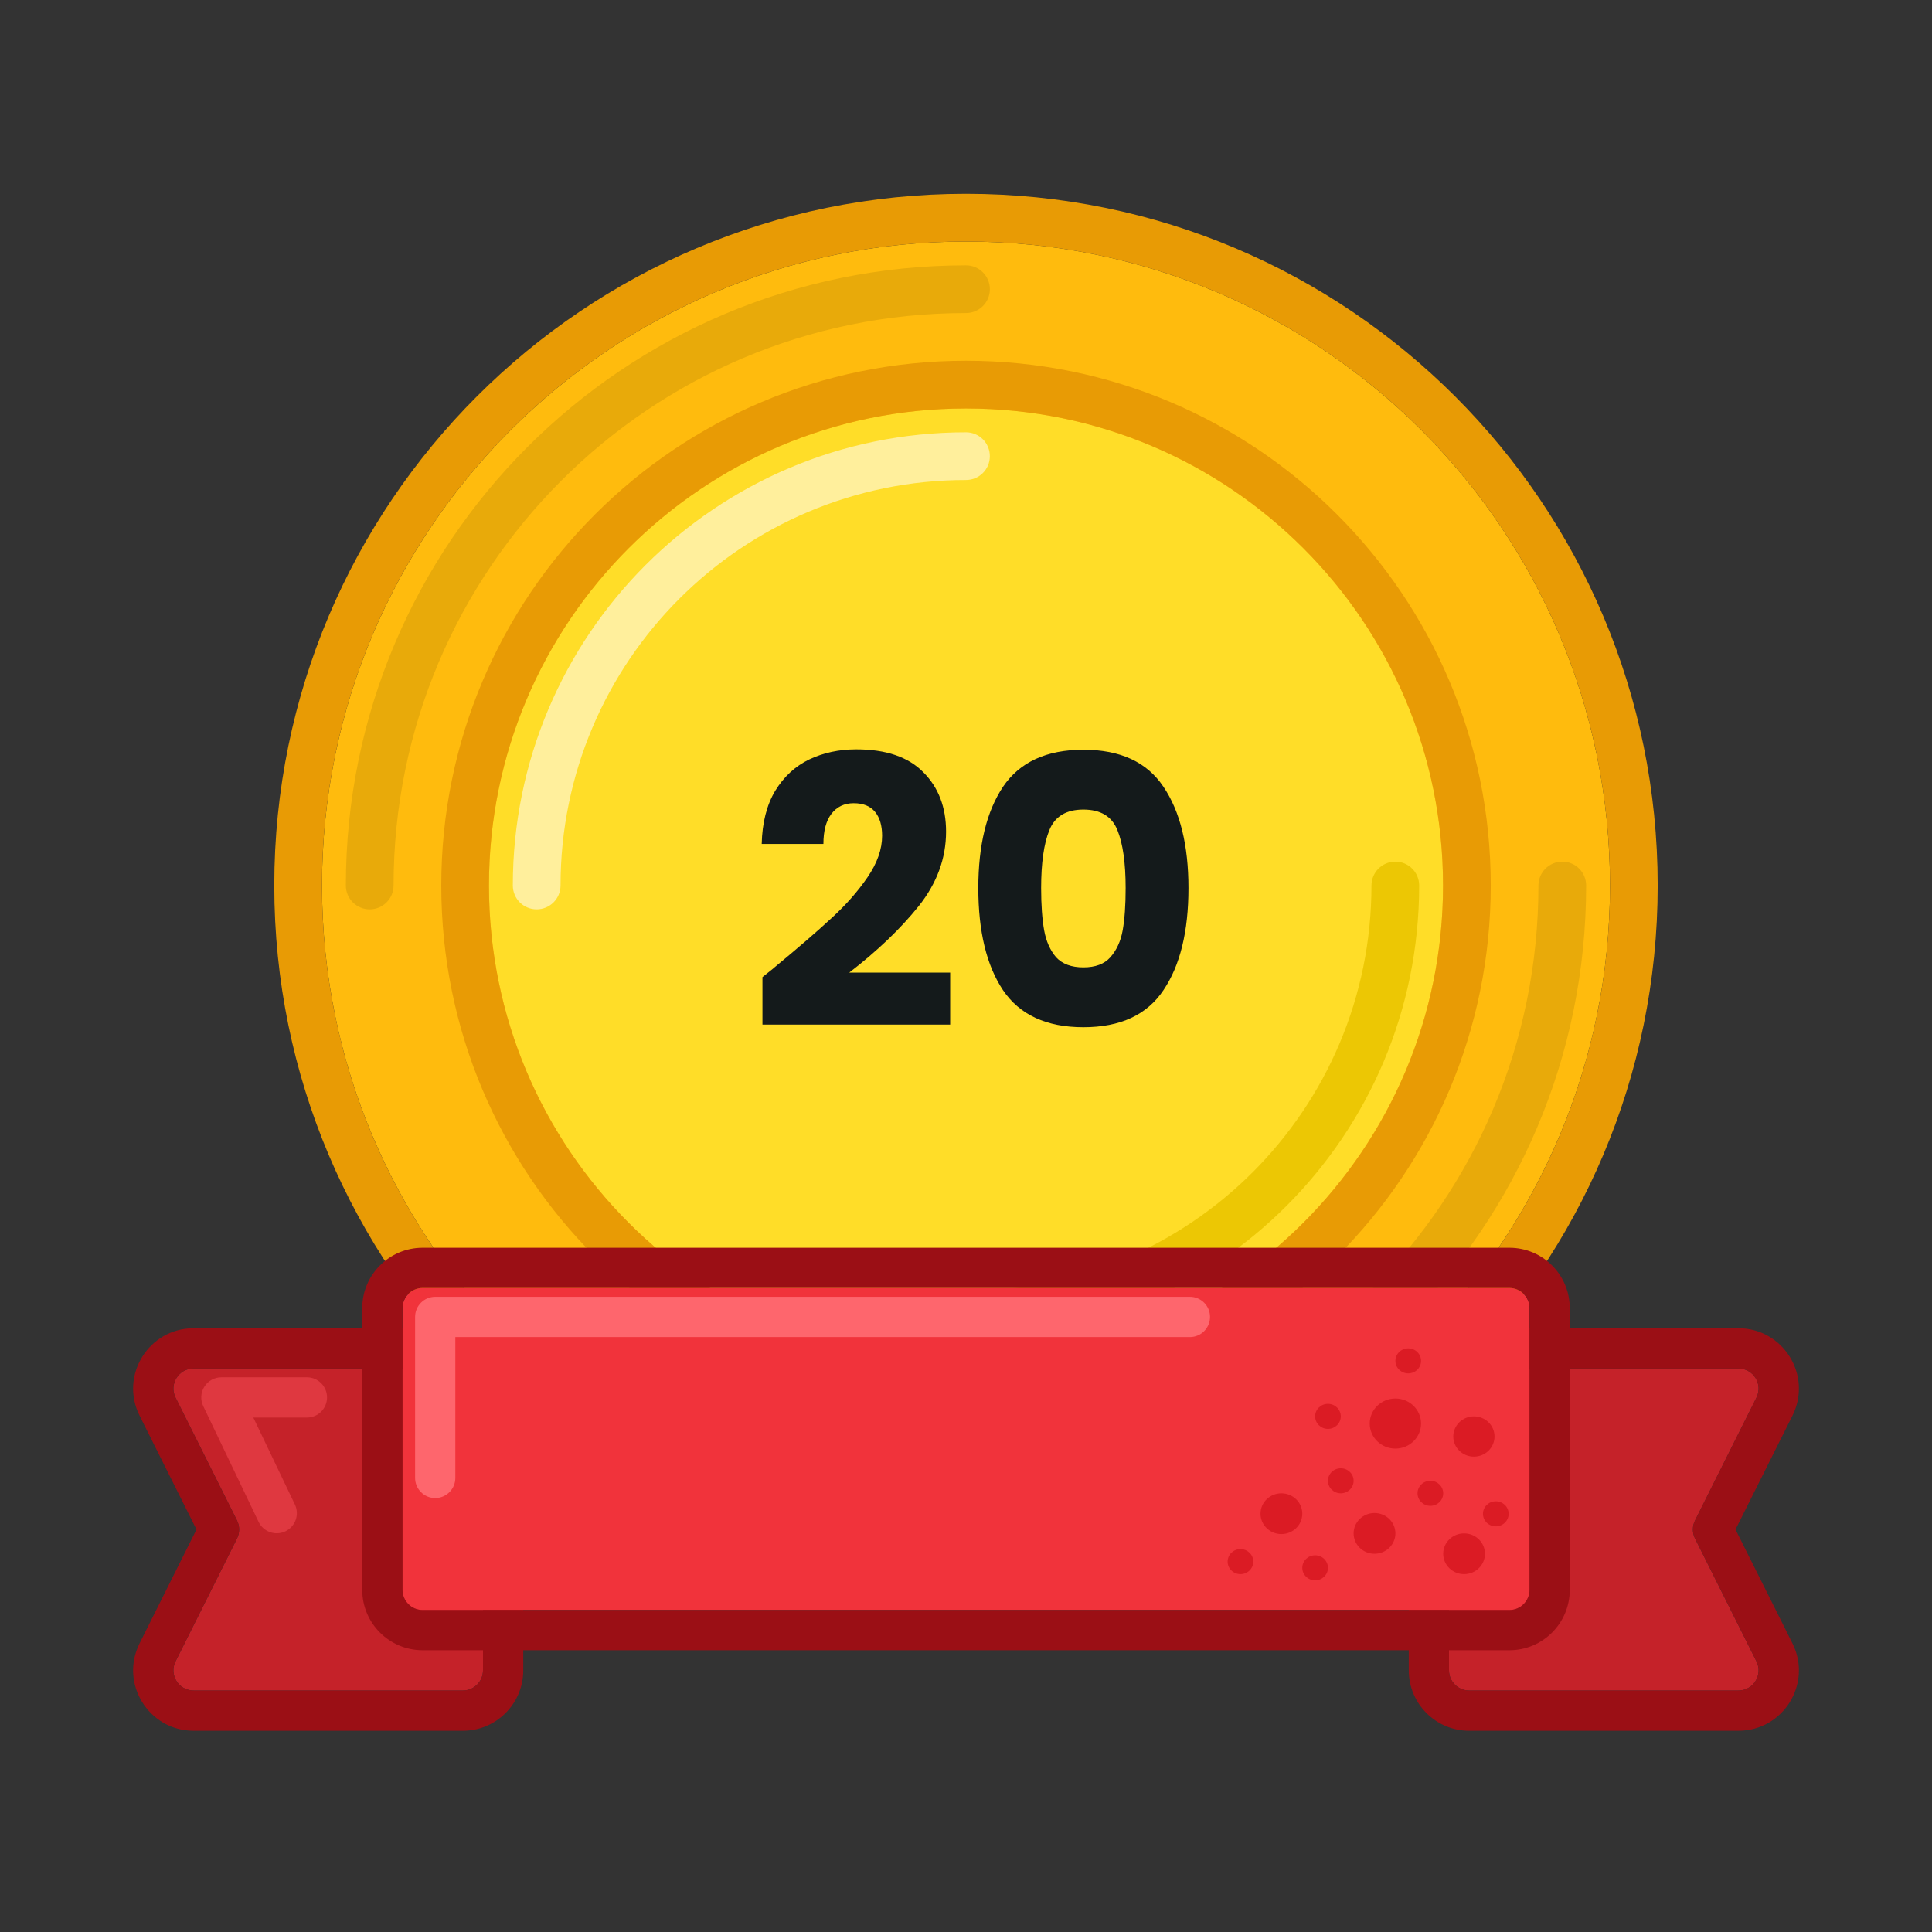 <svg width="62" height="62" viewBox="0 0 62 62" fill="none" xmlns="http://www.w3.org/2000/svg">
<rect x="0" y="0" width="62" height="62" fill="#333333" stroke="none"/>
<path d="M51.667 28.417C51.667 39.831 42.414 49.083 31 49.083C19.586 49.083 10.333 39.831 10.333 28.417C10.333 17.003 19.586 7.75 31 7.75C42.414 7.75 51.667 17.003 51.667 28.417Z" fill="#FFBB0D"/>
<path fill-rule="evenodd" clip-rule="evenodd" d="M53.197 28.417C53.197 40.676 43.259 50.614 31 50.614C18.741 50.614 8.802 40.676 8.802 28.417C8.802 16.157 18.741 6.219 31 6.219C43.259 6.219 53.197 16.157 53.197 28.417ZM31 49.083C42.414 49.083 51.667 39.831 51.667 28.417C51.667 17.003 42.414 7.75 31 7.75C19.586 7.75 10.333 17.003 10.333 28.417C10.333 39.831 19.586 49.083 31 49.083Z" fill="#E89B05"/>
<path fill-rule="evenodd" clip-rule="evenodd" d="M11.864 29.182C11.442 29.182 11.099 28.839 11.099 28.417C11.099 17.425 20.009 8.515 31 8.515C31.423 8.515 31.766 8.858 31.766 9.281C31.766 9.704 31.423 10.046 31 10.046C20.855 10.046 12.63 18.271 12.63 28.417C12.63 28.839 12.287 29.182 11.864 29.182Z" fill="#E8AA0A"/>
<path fill-rule="evenodd" clip-rule="evenodd" d="M50.136 27.651C50.559 27.651 50.901 27.994 50.901 28.417C50.901 39.408 41.991 48.318 31 48.318C30.577 48.318 30.235 47.975 30.235 47.553C30.235 47.13 30.577 46.787 31 46.787C41.146 46.787 49.37 38.562 49.37 28.417C49.37 27.994 49.713 27.651 50.136 27.651Z" fill="#E8AA0A"/>
<path d="M46.309 28.417C46.309 36.871 39.455 43.725 31 43.725C22.545 43.725 15.691 36.871 15.691 28.417C15.691 19.962 22.545 13.108 31 13.108C39.455 13.108 46.309 19.962 46.309 28.417Z" fill="#FFDD28"/>
<path fill-rule="evenodd" clip-rule="evenodd" d="M47.84 28.417C47.84 37.717 40.3 45.256 31 45.256C21.7 45.256 14.161 37.717 14.161 28.417C14.161 19.116 21.7 11.577 31 11.577C40.3 11.577 47.84 19.116 47.84 28.417ZM31 43.725C39.455 43.725 46.309 36.871 46.309 28.417C46.309 19.962 39.455 13.108 31 13.108C22.545 13.108 15.691 19.962 15.691 28.417C15.691 36.871 22.545 43.725 31 43.725Z" fill="#E89B05"/>
<path fill-rule="evenodd" clip-rule="evenodd" d="M31 41.429C38.187 41.429 44.012 35.603 44.012 28.417C44.012 27.994 44.355 27.651 44.778 27.651C45.2 27.651 45.543 27.994 45.543 28.417C45.543 36.449 39.032 42.96 31 42.96C30.577 42.96 30.235 42.617 30.235 42.194C30.235 41.772 30.577 41.429 31 41.429Z" fill="#ECC704"/>
<path fill-rule="evenodd" clip-rule="evenodd" d="M31 15.404C23.814 15.404 17.988 21.23 17.988 28.417C17.988 28.84 17.645 29.182 17.222 29.182C16.799 29.182 16.457 28.84 16.457 28.417C16.457 20.385 22.968 13.873 31 13.873C31.423 13.873 31.765 14.216 31.765 14.639C31.765 15.062 31.423 15.404 31 15.404Z" fill="#FFEF9C"/>
<path d="M7.606 48.795L5.634 44.851C5.42 44.422 5.732 43.917 6.212 43.917L14.854 43.917C15.211 43.917 15.5 44.206 15.5 44.563L15.5 53.604C15.5 53.961 15.211 54.25 14.854 54.25L6.212 54.25C5.732 54.25 5.42 53.745 5.634 53.315L7.606 49.372C7.697 49.19 7.697 48.976 7.606 48.795Z" fill="#C52229"/>
<path d="M54.395 48.795L56.366 44.851C56.581 44.422 56.269 43.917 55.789 43.917L47.146 43.917C46.789 43.917 46.5 44.206 46.5 44.563L46.5 53.604C46.5 53.961 46.789 54.25 47.146 54.25L55.789 54.25C56.269 54.25 56.581 53.745 56.366 53.315L54.395 49.372C54.304 49.19 54.304 48.976 54.395 48.795Z" fill="#C52229"/>
<path fill-rule="evenodd" clip-rule="evenodd" d="M6.306 49.083L4.479 45.429C3.835 44.141 4.771 42.625 6.212 42.625L14.854 42.625C15.924 42.625 16.792 43.492 16.792 44.562L16.792 53.604C16.792 54.674 15.924 55.542 14.854 55.542L6.212 55.542C4.771 55.542 3.835 54.026 4.479 52.738L6.306 49.083ZM6.45 49.371C6.45 49.372 6.45 49.372 6.45 49.372L7.028 49.083L6.45 49.372L6.45 49.371ZM55.694 49.083L57.522 45.429C58.166 44.141 57.229 42.625 55.788 42.625L47.146 42.625C46.076 42.625 45.209 43.492 45.209 44.562L45.209 53.604C45.209 54.674 46.076 55.542 47.146 55.542L55.788 55.542C57.229 55.542 58.166 54.026 57.522 52.738L55.694 49.083ZM56.366 44.851L54.395 48.794C54.304 48.976 54.304 49.19 54.395 49.372L56.366 53.315C56.581 53.745 56.269 54.25 55.788 54.25L47.146 54.25C46.789 54.25 46.5 53.961 46.5 53.604L46.5 44.562C46.5 44.206 46.789 43.917 47.146 43.917L55.788 43.917C56.269 43.917 56.581 44.422 56.366 44.851ZM5.634 44.851L7.606 48.794C7.697 48.976 7.697 49.19 7.606 49.372L5.634 53.315C5.419 53.745 5.732 54.25 6.212 54.25L14.854 54.25C15.211 54.25 15.5 53.961 15.5 53.604L15.5 44.562C15.5 44.206 15.211 43.917 14.854 43.917L6.212 43.917C5.732 43.917 5.419 44.422 5.634 44.851Z" fill="#9B0F15"/>
<path fill-rule="evenodd" clip-rule="evenodd" d="M6.558 44.501C6.676 44.313 6.883 44.199 7.104 44.199H9.849C10.206 44.199 10.495 44.488 10.495 44.845C10.495 45.202 10.206 45.491 9.849 45.491H8.129L9.463 48.28C9.617 48.602 9.481 48.987 9.159 49.141C8.837 49.295 8.452 49.159 8.298 48.837L6.522 45.124C6.426 44.924 6.44 44.688 6.558 44.501Z" fill="#DF3840"/>
<path d="M49.084 51.021L49.084 41.979C49.084 41.622 48.794 41.333 48.438 41.333L13.563 41.333C13.206 41.333 12.917 41.622 12.917 41.979L12.917 51.021C12.917 51.377 13.206 51.667 13.563 51.667L48.438 51.667C48.794 51.667 49.084 51.377 49.084 51.021Z" fill="#F1333B"/>
<path fill-rule="evenodd" clip-rule="evenodd" d="M50.375 41.979L50.375 51.021C50.375 52.091 49.508 52.958 48.438 52.958L13.563 52.958C12.493 52.958 11.625 52.091 11.625 51.021L11.625 41.979C11.625 40.909 12.493 40.042 13.563 40.042L48.438 40.042C49.508 40.042 50.375 40.909 50.375 41.979ZM49.084 41.979L49.084 51.021C49.084 51.378 48.794 51.667 48.438 51.667L13.563 51.667C13.206 51.667 12.917 51.378 12.917 51.021L12.917 41.979C12.917 41.623 13.206 41.333 13.563 41.333L48.438 41.333C48.794 41.333 49.084 41.623 49.084 41.979Z" fill="#9B0F15"/>
<path d="M47.299 46.745C46.934 46.745 46.637 46.456 46.637 46.099C46.637 45.742 46.934 45.453 47.299 45.453C47.665 45.453 47.961 45.742 47.961 46.099C47.961 46.456 47.665 46.745 47.299 46.745Z" fill="#DB1B24"/>
<path d="M44.78 46.487C44.325 46.487 43.956 46.127 43.956 45.683C43.956 45.239 44.325 44.88 44.78 44.88C45.235 44.88 45.603 45.239 45.603 45.683C45.603 46.127 45.235 46.487 44.78 46.487Z" fill="#DB1B24"/>
<path d="M45.902 48.324C45.675 48.324 45.49 48.144 45.49 47.922C45.49 47.7 45.675 47.52 45.902 47.52C46.13 47.52 46.314 47.7 46.314 47.922C46.314 48.144 46.13 48.324 45.902 48.324Z" fill="#DB1B24"/>
<path d="M45.192 44.074C44.964 44.074 44.78 43.895 44.78 43.672C44.78 43.451 44.964 43.271 45.192 43.271C45.419 43.271 45.603 43.451 45.603 43.672C45.603 43.895 45.419 44.074 45.192 44.074Z" fill="#DB1B24"/>
<path d="M43.027 47.922C42.8 47.922 42.615 47.742 42.615 47.52C42.615 47.298 42.8 47.119 43.027 47.119C43.255 47.119 43.439 47.298 43.439 47.52C43.439 47.742 43.255 47.922 43.027 47.922Z" fill="#DB1B24"/>
<path d="M42.615 45.855C42.388 45.855 42.204 45.675 42.204 45.453C42.204 45.231 42.388 45.051 42.615 45.051C42.843 45.051 43.027 45.231 43.027 45.453C43.027 45.675 42.843 45.855 42.615 45.855Z" fill="#DB1B24"/>
<path d="M39.808 50.516C39.58 50.516 39.396 50.336 39.396 50.114C39.396 49.892 39.58 49.712 39.808 49.712C40.035 49.712 40.22 49.892 40.22 50.114C40.22 50.336 40.035 50.516 39.808 50.516Z" fill="#DB1B24"/>
<path d="M48.002 48.982C47.774 48.982 47.59 48.802 47.59 48.58C47.59 48.358 47.774 48.178 48.002 48.178C48.229 48.178 48.414 48.358 48.414 48.58C48.414 48.802 48.229 48.982 48.002 48.982Z" fill="#DB1B24"/>
<path d="M44.109 49.862C43.739 49.862 43.439 49.569 43.439 49.208C43.439 48.847 43.739 48.554 44.109 48.554C44.48 48.554 44.78 48.847 44.78 49.208C44.78 49.569 44.48 49.862 44.109 49.862Z" fill="#DB1B24"/>
<path d="M46.984 50.516C46.614 50.516 46.314 50.223 46.314 49.862C46.314 49.501 46.614 49.208 46.984 49.208C47.355 49.208 47.654 49.501 47.654 49.862C47.654 50.223 47.355 50.516 46.984 50.516Z" fill="#DB1B24"/>
<path d="M41.121 49.23C40.751 49.23 40.451 48.937 40.451 48.576C40.451 48.215 40.751 47.922 41.121 47.922C41.492 47.922 41.792 48.215 41.792 48.576C41.792 48.937 41.492 49.23 41.121 49.23Z" fill="#DB1B24"/>
<path d="M42.204 50.715C41.976 50.715 41.792 50.535 41.792 50.313C41.792 50.091 41.976 49.911 42.204 49.911C42.431 49.911 42.615 50.091 42.615 50.313C42.615 50.535 42.431 50.715 42.204 50.715Z" fill="#DB1B24"/>
<path fill-rule="evenodd" clip-rule="evenodd" d="M13.321 42.262C13.321 41.905 13.61 41.616 13.966 41.616H38.185C38.542 41.616 38.831 41.905 38.831 42.262C38.831 42.618 38.542 42.908 38.185 42.908H14.612V47.428C14.612 47.785 14.323 48.074 13.966 48.074C13.61 48.074 13.321 47.785 13.321 47.428V42.262Z" fill="#FE666D"/>
<path d="M24.468 31.356C24.74 31.14 24.864 31.04 24.84 31.056C25.624 30.408 26.24 29.876 26.688 29.46C27.144 29.044 27.528 28.608 27.84 28.152C28.152 27.696 28.308 27.252 28.308 26.82C28.308 26.492 28.232 26.236 28.08 26.052C27.928 25.868 27.7 25.776 27.396 25.776C27.092 25.776 26.852 25.892 26.676 26.124C26.508 26.348 26.424 26.668 26.424 27.084H24.444C24.46 26.404 24.604 25.836 24.876 25.38C25.156 24.924 25.52 24.588 25.968 24.372C26.424 24.156 26.928 24.048 27.48 24.048C28.432 24.048 29.148 24.292 29.628 24.78C30.116 25.268 30.36 25.904 30.36 26.688C30.36 27.544 30.068 28.34 29.484 29.076C28.9 29.804 28.156 30.516 27.252 31.212H30.492V32.88H24.468V31.356ZM31.395 28.5C31.395 27.124 31.66 26.04 32.188 25.248C32.724 24.456 33.584 24.06 34.767 24.06C35.952 24.06 36.807 24.456 37.336 25.248C37.871 26.04 38.139 27.124 38.139 28.5C38.139 29.892 37.871 30.984 37.336 31.776C36.807 32.568 35.952 32.964 34.767 32.964C33.584 32.964 32.724 32.568 32.188 31.776C31.66 30.984 31.395 29.892 31.395 28.5ZM36.123 28.5C36.123 27.692 36.035 27.072 35.859 26.64C35.684 26.2 35.319 25.98 34.767 25.98C34.215 25.98 33.852 26.2 33.675 26.64C33.499 27.072 33.411 27.692 33.411 28.5C33.411 29.044 33.444 29.496 33.508 29.856C33.572 30.208 33.7 30.496 33.892 30.72C34.092 30.936 34.383 31.044 34.767 31.044C35.151 31.044 35.44 30.936 35.632 30.72C35.831 30.496 35.964 30.208 36.028 29.856C36.092 29.496 36.123 29.044 36.123 28.5Z" fill="#141A1B"/>
</svg>
